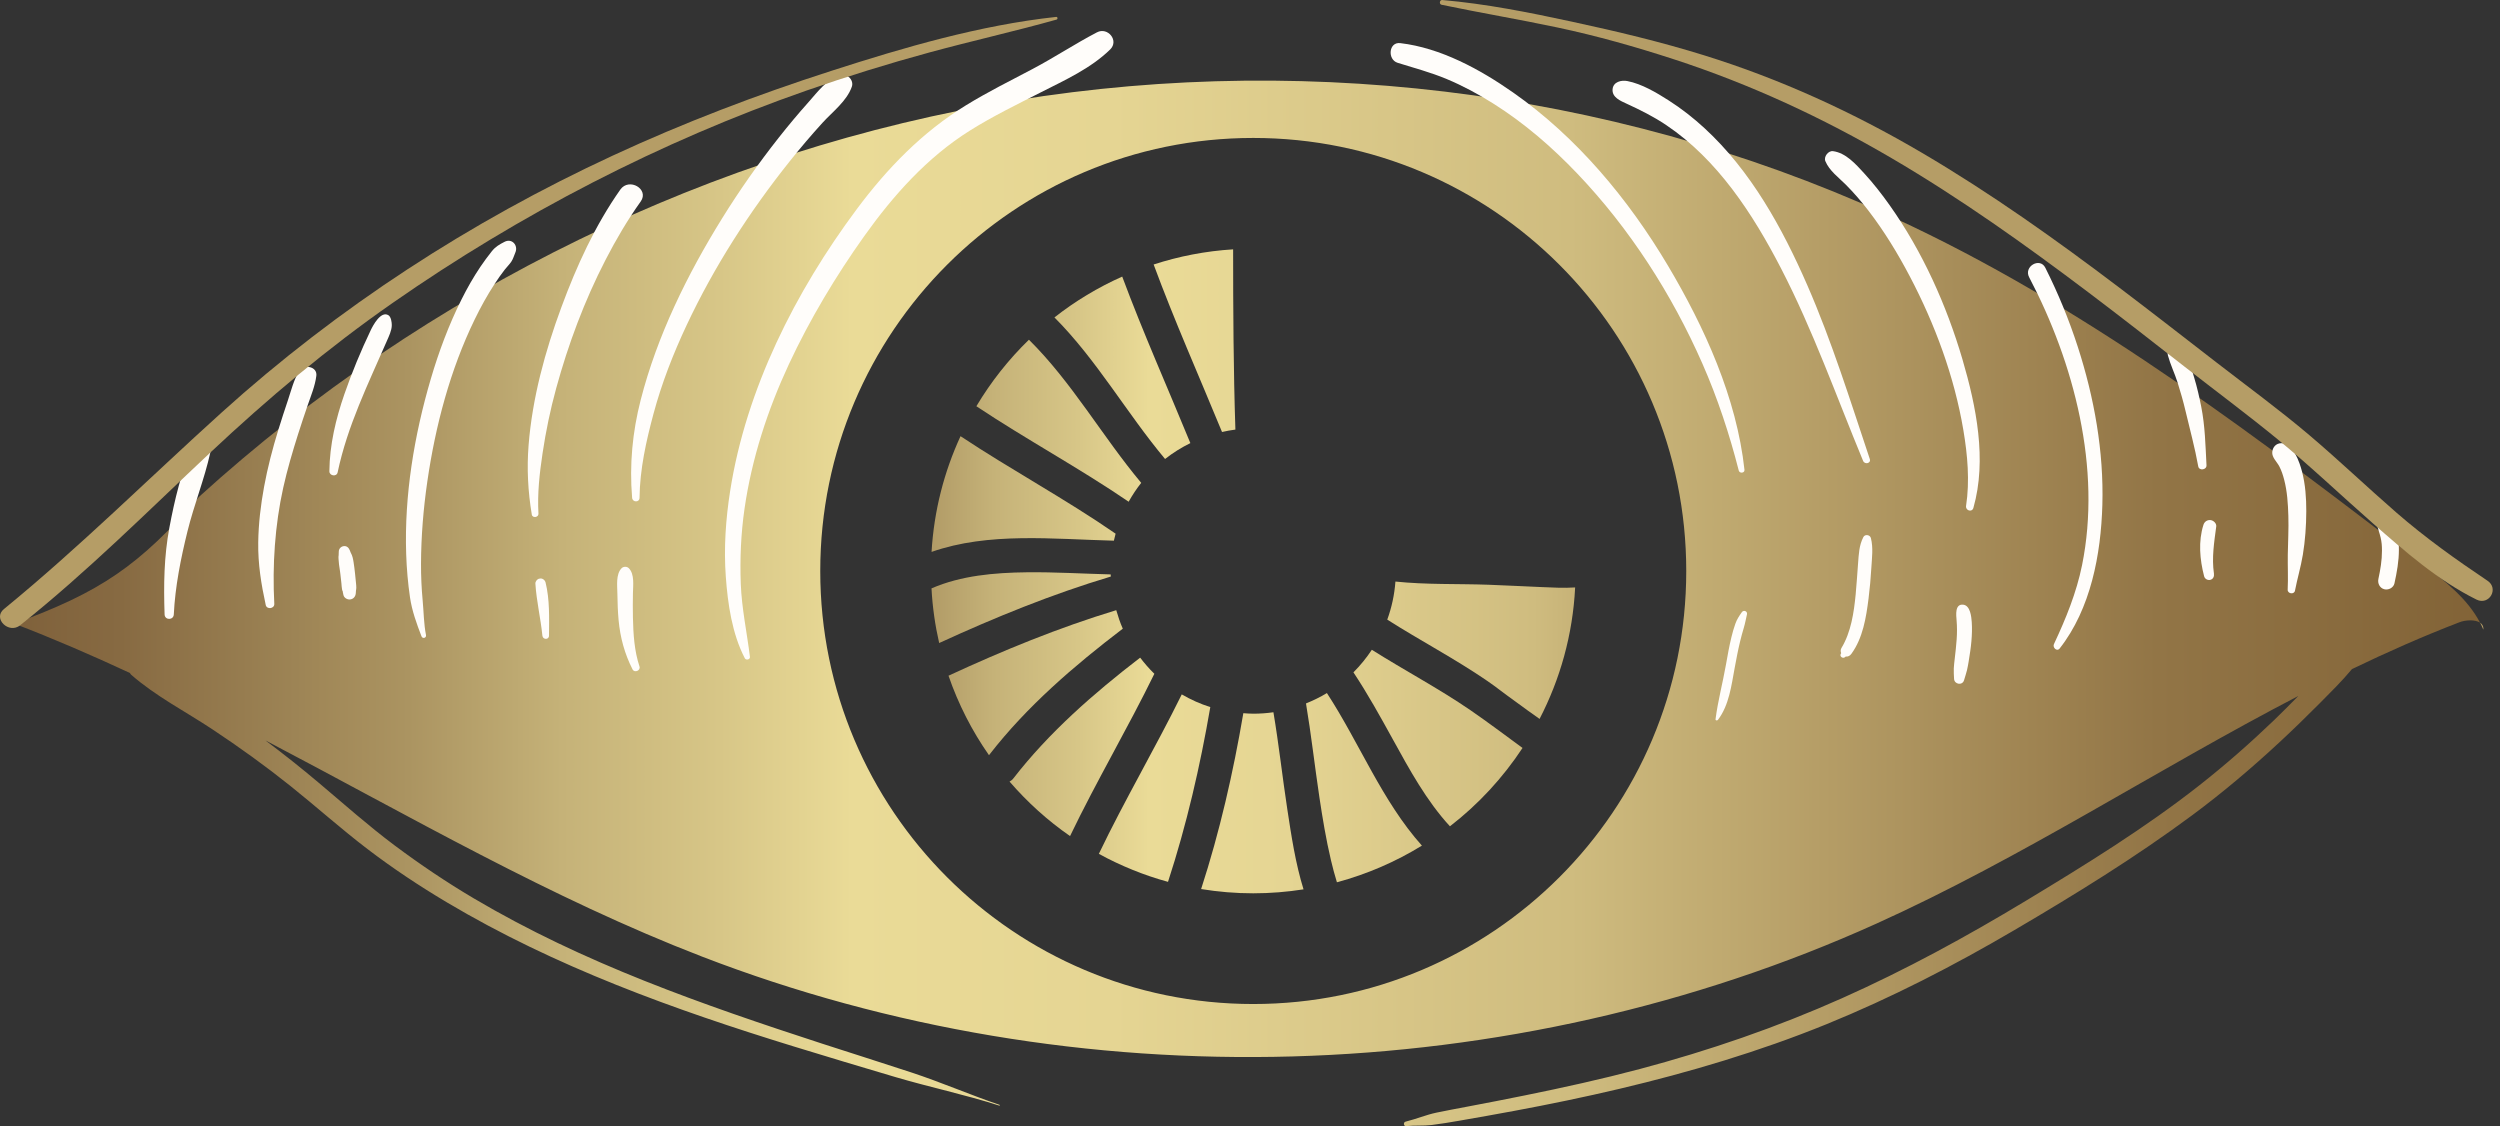 <svg width="222" height="100" viewBox="0 0 222 100" fill="none" xmlns="http://www.w3.org/2000/svg">
<rect x="0" y="0" width="222" height="100" fill="#333333" stroke="none"/>
<path d="M215.237 50.162C200.792 39.09 186.213 27.944 169.797 20.097C145.234 8.364 117.024 4.538 90.16 8.915C63.29 13.291 37.859 25.79 17.703 44.09C12.354 50.248 8.92 52.58 1.257 55.377C4.743 56.708 8.161 58.192 11.541 59.763C11.565 59.819 11.598 59.873 11.653 59.922C13.852 61.842 16.468 63.176 18.893 64.785C21.262 66.356 23.563 68.014 25.784 69.789C28.088 71.631 30.283 73.602 32.629 75.392C34.874 77.106 37.232 78.67 39.659 80.115C49.293 85.853 59.866 89.658 70.544 92.943C73.525 93.86 76.512 94.756 79.503 95.641C82.57 96.548 85.695 97.201 88.74 98.179C88.784 98.193 88.802 98.125 88.759 98.11C86.122 97.214 83.569 96.103 80.925 95.232C78.282 94.362 75.627 93.528 72.98 92.668C67.691 90.947 62.416 89.163 57.247 87.105C52.023 85.025 46.911 82.637 42.067 79.772C39.644 78.338 37.304 76.762 35.048 75.077C32.705 73.325 30.535 71.389 28.3 69.507C26.761 68.21 25.183 66.956 23.572 65.749C36.358 72.454 48.882 79.755 62.342 84.946C95.651 97.794 134.095 96.716 166.633 82.014C179.559 76.175 191.523 68.328 204.094 61.801C203.38 62.522 202.669 63.248 201.937 63.951C199.823 65.981 197.617 67.917 195.313 69.729C190.478 73.532 185.164 76.808 179.905 79.985C174.634 83.168 169.211 86.128 163.584 88.636C157.778 91.225 151.761 93.295 145.618 94.928C142.226 95.829 138.794 96.585 135.355 97.282C133.656 97.626 131.954 97.958 130.25 98.279C129.361 98.447 128.472 98.612 127.586 98.796C126.63 98.995 125.757 99.372 124.81 99.604C124.595 99.657 124.634 100.023 124.863 99.999C125.627 99.918 126.389 99.992 127.145 99.898C127.954 99.799 128.761 99.662 129.564 99.523C131.188 99.242 132.811 98.954 134.433 98.652C137.57 98.068 140.698 97.424 143.804 96.689C150.054 95.21 156.219 93.378 162.173 90.958C167.953 88.608 173.51 85.744 178.889 82.587C184.272 79.428 189.661 76.109 194.677 72.386C197.382 70.379 199.95 68.204 202.417 65.913C203.642 64.775 204.841 63.609 206.019 62.423C206.989 61.445 207.975 60.473 208.855 59.414C211.972 57.912 215.135 56.51 218.372 55.266C218.947 55.039 219.785 55.009 220.226 55.29C219.124 53.18 217.147 51.625 215.237 50.162ZM111.289 89.157C90.05 89.157 72.839 71.94 72.839 50.707C72.839 29.468 90.05 12.25 111.289 12.25C132.528 12.25 149.739 29.468 149.739 50.707C149.739 71.94 132.528 89.157 111.289 89.157Z" fill="url(#paint0_linear_141_40182)"/>
<path d="M220.52 55.916C220.435 55.702 220.337 55.494 220.227 55.292C220.435 55.427 220.551 55.629 220.52 55.916Z" fill="#B59D66"/>
<path d="M104.94 61.663C102.589 66.433 99.878 71.025 97.577 75.822C99.502 76.875 101.559 77.717 103.719 78.308C105.369 73.253 106.573 68.04 107.475 62.79C106.582 62.508 105.735 62.125 104.94 61.663Z" fill="url(#paint1_linear_141_40182)"/>
<path d="M84.227 60.003C85.1 62.537 86.317 64.909 87.824 67.065C87.835 67.049 87.845 67.032 87.856 67.017C91.181 62.727 95.375 59.126 99.704 55.826C99.47 55.298 99.284 54.746 99.123 54.183C94.012 55.735 89.073 57.761 84.227 60.003Z" fill="url(#paint2_linear_141_40182)"/>
<path d="M98.641 51.197C98.638 51.133 98.629 51.072 98.627 51.008C96.146 50.946 93.665 50.79 91.183 50.819C88.318 50.853 85.356 51.103 82.717 52.248C82.805 53.908 83.037 55.529 83.398 57.101C88.356 54.827 93.411 52.762 98.641 51.197Z" fill="url(#paint3_linear_141_40182)"/>
<path d="M89.976 69.136C89.885 69.253 89.77 69.336 89.647 69.405C91.228 71.232 93.028 72.865 95.02 74.244C97.365 69.364 100.131 64.694 102.507 59.831C102.049 59.39 101.634 58.906 101.246 58.4C97.123 61.568 93.151 65.039 89.976 69.136Z" fill="url(#paint4_linear_141_40182)"/>
<path d="M117.166 70.821C117.446 72.679 117.753 74.536 118.184 76.365C118.342 77.036 118.519 77.701 118.718 78.346C121.411 77.622 123.948 76.518 126.265 75.091C122.718 71.121 120.735 66.001 117.829 61.544C117.24 61.901 116.617 62.206 115.972 62.465C116.438 65.24 116.749 68.043 117.166 70.821Z" fill="url(#paint5_linear_141_40182)"/>
<path d="M114.31 71.842C113.876 68.985 113.56 66.101 113.08 63.248C112.495 63.332 111.897 63.376 111.289 63.376C110.991 63.376 110.7 63.352 110.408 63.331C109.51 68.613 108.311 73.86 106.66 78.948C108.167 79.194 109.712 79.326 111.289 79.326C112.809 79.326 114.299 79.203 115.754 78.974C115.035 76.655 114.668 74.192 114.31 71.842Z" fill="url(#paint6_linear_141_40182)"/>
<path d="M132.088 60.477C132.522 60.775 132.945 61.086 133.362 61.408C133.066 61.18 133.425 61.454 133.459 61.479C133.578 61.568 133.696 61.656 133.814 61.744C134.419 62.193 135.029 62.634 135.64 63.075C135.997 63.331 136.356 63.585 136.714 63.84C138.542 60.312 139.663 56.359 139.873 52.164C138.865 52.235 137.834 52.17 136.834 52.13C135.28 52.069 133.728 51.979 132.175 51.925C129.42 51.828 126.649 51.929 123.913 51.642C123.827 52.822 123.578 53.956 123.189 55.023C126.123 56.889 129.217 58.507 132.088 60.477Z" fill="url(#paint7_linear_141_40182)"/>
<path d="M130.574 63.065C127.751 61.128 124.711 59.529 121.82 57.701C121.34 58.421 120.797 59.096 120.185 59.703C121.45 61.609 122.562 63.621 123.668 65.627C125.157 68.327 126.658 71.098 128.754 73.375C131.271 71.434 133.448 69.078 135.201 66.418C133.658 65.293 132.131 64.134 130.574 63.065Z" fill="url(#paint8_linear_141_40182)"/>
<path d="M99.652 24.561C97.492 25.525 95.471 26.744 93.634 28.187C97.389 31.952 100.045 36.68 103.458 40.757C104.151 40.212 104.904 39.741 105.704 39.348C103.682 34.42 101.512 29.551 99.652 24.561Z" fill="url(#paint9_linear_141_40182)"/>
<path d="M108.516 38.361C108.906 38.274 109.3 38.198 109.703 38.147C109.528 32.814 109.503 27.478 109.501 22.142C107.051 22.293 104.687 22.757 102.443 23.487C104.302 28.51 106.479 33.408 108.516 38.361Z" fill="url(#paint10_linear_141_40182)"/>
<path d="M85.295 38.733C83.838 41.891 82.936 45.357 82.722 49.01C87.788 47.229 93.504 47.878 98.912 48.012C98.958 47.803 99.01 47.596 99.066 47.391C94.604 44.307 89.813 41.733 85.295 38.733Z" fill="url(#paint11_linear_141_40182)"/>
<path d="M100.224 44.553C100.553 43.965 100.925 43.404 101.34 42.878C97.883 38.748 95.198 33.953 91.369 30.167C89.566 31.916 87.996 33.904 86.701 36.074C91.13 39.024 95.829 41.553 100.224 44.553Z" fill="url(#paint12_linear_141_40182)"/>
<path d="M97.411 2.871C95.462 3.887 93.626 5.108 91.677 6.134C89.7 7.174 87.698 8.174 85.791 9.342C81.902 11.726 78.776 14.953 76.065 18.595C70.635 25.89 66.252 34.548 64.838 43.595C64.445 46.109 64.267 48.651 64.45 51.191C64.625 53.622 65.006 56.268 66.139 58.452C66.245 58.657 66.624 58.573 66.594 58.329C66.328 56.156 65.864 54.035 65.781 51.837C65.698 49.613 65.796 47.366 66.115 45.162C66.758 40.719 68.165 36.391 70.06 32.33C71.913 28.359 74.206 24.531 76.747 20.963C79.313 17.361 82.324 13.988 86.092 11.617C88.13 10.335 90.298 9.28 92.442 8.192C94.563 7.115 96.867 6.073 98.584 4.392C99.39 3.603 98.369 2.371 97.411 2.871Z" fill="#FFFDFA"/>
<path d="M56.787 59.182C56.325 57.794 56.237 56.304 56.204 54.849C56.187 54.125 56.193 53.401 56.205 52.678C56.216 52.005 56.359 50.992 55.849 50.466C55.677 50.288 55.363 50.286 55.19 50.466C54.681 50.996 54.814 52 54.823 52.678C54.835 53.48 54.858 54.28 54.932 55.078C55.076 56.618 55.467 58.059 56.17 59.441C56.343 59.78 56.907 59.545 56.787 59.182Z" fill="#FFFDFA"/>
<path d="M74.601 6.658C73.404 7.049 72.596 8.174 71.782 9.086C70.868 10.11 69.988 11.164 69.138 12.242C67.336 14.526 65.665 16.906 64.132 19.377C61.031 24.378 58.364 29.788 56.895 35.508C56.161 38.365 55.886 41.263 56.132 44.204C56.167 44.621 56.787 44.635 56.791 44.204C56.818 41.671 57.38 39.162 58.036 36.724C58.761 34.026 59.783 31.409 60.97 28.881C63.41 23.686 66.553 18.799 70.132 14.317C71.062 13.151 72.027 12.013 73.032 10.91C73.931 9.921 75.193 8.985 75.643 7.7C75.853 7.098 75.192 6.466 74.601 6.658Z" fill="#FFFDFA"/>
<path d="M48.443 51.707C48.399 51.528 48.194 51.352 48.001 51.37C47.961 51.374 47.919 51.38 47.879 51.387C47.694 51.421 47.531 51.642 47.543 51.829C47.639 53.38 48.012 54.9 48.164 56.447C48.2 56.816 48.749 56.833 48.752 56.447C48.763 54.873 48.824 53.246 48.443 51.707Z" fill="#FFFDFA"/>
<path d="M55.086 16.834C52.842 20.018 51.202 23.626 49.855 27.269C48.403 31.194 47.271 35.343 46.939 39.529C46.775 41.607 46.882 43.641 47.224 45.696C47.279 46.03 47.836 45.953 47.816 45.616C47.708 43.828 47.916 42.013 48.18 40.244C48.471 38.304 48.868 36.382 49.387 34.489C50.463 30.559 51.895 26.72 53.762 23.095C54.688 21.296 55.719 19.54 56.895 17.892C57.677 16.794 55.858 15.739 55.086 16.834Z" fill="#FFFDFA"/>
<path d="M44.81 21.471C44.345 21.71 44.002 21.901 43.669 22.318C43.314 22.764 42.975 23.223 42.656 23.695C42.031 24.622 41.478 25.598 40.979 26.598C39.852 28.851 38.967 31.227 38.257 33.642C36.785 38.642 35.894 43.98 36.069 49.203C36.112 50.488 36.221 51.77 36.407 53.043C36.582 54.244 36.995 55.372 37.427 56.502C37.522 56.751 37.88 56.658 37.828 56.391C37.628 55.369 37.63 54.361 37.533 53.329C37.431 52.243 37.383 51.155 37.387 50.064C37.395 47.62 37.598 45.151 37.95 42.734C38.667 37.81 39.972 32.852 42.153 28.365C42.678 27.282 43.261 26.225 43.92 25.217C44.208 24.777 44.508 24.343 44.834 23.928C45.018 23.693 45.248 23.473 45.412 23.224C45.578 22.972 45.643 22.696 45.763 22.423C46.038 21.797 45.468 21.134 44.81 21.471Z" fill="#FFFDFA"/>
<path d="M31.612 51.771C31.586 51.476 31.556 51.181 31.523 50.886C31.487 50.571 31.451 50.254 31.401 49.94C31.357 49.667 31.3 49.335 31.149 49.088C31.118 49.01 31.087 48.931 31.055 48.852C30.962 48.624 30.774 48.458 30.512 48.498C30.266 48.535 30.089 48.733 30.083 48.984C30.08 49.087 30.076 49.189 30.073 49.291C30.051 49.406 30.052 49.518 30.064 49.659C30.077 49.816 30.085 49.976 30.106 50.133C30.129 50.303 30.156 50.471 30.181 50.64C30.182 50.654 30.196 50.752 30.199 50.771C30.207 50.833 30.215 50.894 30.223 50.957C30.258 51.24 30.29 51.523 30.318 51.807C30.335 51.983 30.34 52.165 30.374 52.339C30.389 52.417 30.416 52.49 30.455 52.56C30.43 52.535 30.427 52.541 30.443 52.58C30.46 52.663 30.477 52.745 30.495 52.828C30.55 53.098 30.851 53.268 31.108 53.229C31.394 53.186 31.574 52.964 31.594 52.68C31.599 52.606 31.603 52.532 31.609 52.459C31.615 52.384 31.637 52.324 31.64 52.204C31.644 52.06 31.624 51.913 31.612 51.771Z" fill="#FFFDFA"/>
<path d="M34.487 27.989C33.816 27.584 33.119 28.906 32.922 29.32C32.047 31.149 31.25 33.074 30.586 34.989C29.818 37.204 29.272 39.495 29.249 41.848C29.245 42.26 29.894 42.367 29.982 41.947C30.852 37.817 32.675 34.132 34.347 30.291C34.535 29.858 34.792 29.345 34.791 28.864C34.79 28.621 34.73 28.136 34.487 27.989Z" fill="#FFFDFA"/>
<path d="M26.555 32.957C26.084 33.737 25.859 34.669 25.571 35.529C25.273 36.415 24.983 37.303 24.708 38.197C24.199 39.849 23.764 41.522 23.451 43.222C23.15 44.856 22.953 46.512 22.931 48.174C22.905 50.09 23.192 51.861 23.597 53.724C23.689 54.148 24.381 54.059 24.358 53.621C24.178 50.207 24.41 46.646 25.152 43.306C25.509 41.699 25.975 40.117 26.472 38.548C26.741 37.699 27.025 36.853 27.314 36.01C27.612 35.139 27.975 34.29 28.091 33.373C28.2 32.518 26.942 32.313 26.555 32.957Z" fill="#FFFDFA"/>
<path d="M17.114 39.535C16.116 41.84 15.502 44.391 15.041 46.857C14.56 49.431 14.527 51.953 14.616 54.563C14.634 55.09 15.408 55.088 15.434 54.563C15.553 52.085 16.056 49.584 16.649 47.177C17.229 44.826 18.154 42.552 18.674 40.192C18.869 39.305 17.517 38.602 17.114 39.535Z" fill="#FFFDFA"/>
<path d="M154.672 54.364C154.432 54.713 154.248 54.976 154.103 55.379C153.962 55.772 153.849 56.171 153.751 56.576C153.555 57.381 153.411 58.196 153.267 59.011C152.979 60.633 152.552 62.235 152.339 63.867C152.323 63.995 152.495 64.003 152.553 63.925C153.546 62.614 153.746 60.881 154.04 59.308C154.186 58.52 154.333 57.731 154.523 56.952C154.621 56.548 154.731 56.144 154.851 55.745C154.972 55.343 155.035 54.962 155.13 54.557C155.198 54.274 154.832 54.131 154.672 54.364Z" fill="#FFFDFA"/>
<path d="M148.124 23.607C144.608 17.683 140.018 12.172 134.348 8.203C131.423 6.155 127.934 4.252 124.342 3.829C123.312 3.708 123.19 5.29 124.106 5.576C125.567 6.032 127.046 6.425 128.461 7.016C129.901 7.617 131.283 8.364 132.603 9.195C135.355 10.927 137.828 13.069 140.069 15.419C144.719 20.296 148.461 26.125 151.171 32.286C152.519 35.347 153.574 38.55 154.402 41.788C154.472 42.062 154.941 42.015 154.909 41.72C154.218 35.333 151.372 29.081 148.124 23.607Z" fill="#FFFDFA"/>
<path d="M166.135 47.781C166.061 47.485 165.611 47.412 165.466 47.693C165.081 48.44 165.061 49.213 164.996 50.036C164.923 50.951 164.873 51.867 164.784 52.78C164.627 54.396 164.374 56.133 163.519 57.547C163.436 57.684 163.436 57.856 163.496 58.001C163.486 58.018 163.477 58.034 163.467 58.05C163.321 58.297 163.648 58.523 163.851 58.346C163.867 58.332 163.882 58.316 163.899 58.302C164.094 58.326 164.269 58.244 164.402 58.062C165.427 56.655 165.714 54.839 165.927 53.153C166.042 52.238 166.123 51.319 166.177 50.399C166.229 49.515 166.353 48.649 166.135 47.781Z" fill="#FFFDFA"/>
<path d="M166.038 40.761C164.294 35.555 162.678 30.337 160.475 25.296C158.258 20.222 155.477 15.174 151.361 11.382C150.372 10.471 149.304 9.635 148.17 8.912C147.086 8.22 145.792 7.449 144.515 7.199C143.971 7.093 143.268 7.265 143.199 7.906C143.119 8.647 143.919 8.967 144.466 9.218C145.676 9.774 146.846 10.359 147.955 11.104C152.527 14.172 155.672 19.03 158.159 23.839C161.003 29.341 163.075 35.212 165.443 40.926C165.591 41.281 166.168 41.147 166.038 40.761Z" fill="#FFFDFA"/>
<path d="M175.092 55.25C175.057 54.755 174.962 53.76 174.325 53.695C173.583 53.621 173.706 54.62 173.745 55.084C173.793 55.646 173.791 56.207 173.752 56.769C173.711 57.345 173.648 57.92 173.58 58.493C173.546 58.782 173.511 59.068 173.496 59.359C173.48 59.673 173.509 59.966 173.521 60.278C173.54 60.779 174.268 60.9 174.409 60.398C174.492 60.1 174.597 59.82 174.668 59.517C174.73 59.253 174.776 58.988 174.82 58.72C174.916 58.129 175.01 57.537 175.061 56.941C175.109 56.379 175.13 55.813 175.092 55.25Z" fill="#FFFDFA"/>
<path d="M174.269 31.922C172.855 27.104 170.722 22.348 167.814 18.24C167.111 17.247 166.358 16.281 165.534 15.385C164.784 14.568 163.913 13.575 162.77 13.422C162.348 13.366 161.928 13.922 162.092 14.312C162.456 15.179 163.265 15.75 163.917 16.408C164.631 17.127 165.296 17.897 165.913 18.7C167.317 20.527 168.524 22.511 169.594 24.549C171.833 28.81 173.546 33.44 174.347 38.195C174.716 40.389 174.926 42.708 174.587 44.921C174.523 45.339 175.115 45.528 175.237 45.1C176.454 40.825 175.49 36.086 174.269 31.922Z" fill="#FFFDFA"/>
<path d="M184.514 30.816C183.733 28.399 182.764 26.042 181.623 23.773C181.143 22.82 179.687 23.663 180.185 24.613C184.185 32.232 186.627 41.608 184.886 50.19C184.389 52.64 183.448 54.939 182.39 57.195C182.247 57.499 182.653 57.896 182.897 57.586C185.663 54.063 186.564 49.225 186.689 44.84C186.824 40.094 185.97 35.322 184.514 30.816Z" fill="#FFFDFA"/>
<path d="M196.802 46.752C196.839 46.472 196.555 46.215 196.302 46.185C196.012 46.15 195.758 46.318 195.668 46.599C195.195 48.072 195.344 49.696 195.726 51.173C195.788 51.409 196.05 51.553 196.282 51.489C196.541 51.418 196.633 51.176 196.598 50.933C196.392 49.533 196.619 48.142 196.802 46.752Z" fill="#FFFDFA"/>
<path d="M195.469 36.112C195.299 35.253 195.105 34.396 194.851 33.558C194.594 32.71 194.336 31.755 193.876 30.995C193.441 30.276 192.29 30.743 192.513 31.57C192.731 32.38 193.115 33.162 193.369 33.965C193.634 34.802 193.873 35.642 194.075 36.496C194.461 38.129 194.908 39.764 195.204 41.414C195.278 41.828 195.958 41.733 195.937 41.315C195.845 39.56 195.812 37.845 195.469 36.112Z" fill="#FFFDFA"/>
<path d="M204.421 41.879C204.208 41.064 203.629 39.308 202.562 39.355C202.109 39.374 201.816 39.701 201.777 40.14C201.735 40.622 202.191 41.006 202.403 41.414C202.598 41.789 202.729 42.192 202.835 42.601C203.108 43.649 203.172 44.731 203.206 45.809C203.243 46.958 203.173 48.102 203.156 49.251C203.141 50.291 203.196 51.325 203.146 52.364C203.129 52.73 203.723 52.82 203.794 52.451C204.001 51.382 204.312 50.348 204.491 49.272C204.702 48.003 204.793 46.685 204.798 45.4C204.801 44.227 204.718 43.017 204.421 41.879Z" fill="#FFFDFA"/>
<path d="M212.168 45.928C211.675 45.445 210.977 45.946 211.083 46.559C211.152 46.956 211.312 47.346 211.402 47.741C211.493 48.137 211.518 48.462 211.518 48.907C211.518 49.78 211.381 50.56 211.201 51.414C211.119 51.804 211.316 52.212 211.717 52.323C212.087 52.425 212.539 52.198 212.626 51.807C212.842 50.828 213.024 49.823 213.022 48.817C213.02 47.861 212.891 46.635 212.168 45.928Z" fill="#FFFDFA"/>
<path d="M220.892 51.57C218.07 49.678 215.359 47.744 212.791 45.511C210.2 43.258 207.715 40.887 205.098 38.665C202.423 36.395 199.581 34.323 196.808 32.175C193.957 29.967 191.113 27.753 188.239 25.576C182.583 21.291 176.802 17.174 170.679 13.575C164.556 9.976 158.112 7.019 151.323 4.911C147.456 3.71 143.555 2.781 139.601 1.928C135.777 1.102 131.971 0.34 128.07 0.001C127.83 -0.02 127.777 0.374 128.013 0.424C131.441 1.141 134.896 1.718 138.323 2.445C141.802 3.182 145.28 4.168 148.661 5.271C155.452 7.486 161.847 10.453 168.007 14.064C174.095 17.633 179.857 21.74 185.486 25.99C188.33 28.138 191.139 30.332 193.947 32.527C196.702 34.68 199.517 36.77 202.223 38.984C205.147 41.377 207.882 43.989 210.72 46.479C213.541 48.955 216.528 51.573 219.915 53.243C221.033 53.795 221.932 52.268 220.892 51.57Z" fill="#B59D66"/>
<path d="M93.788 1.501C87.006 2.239 80.315 4.2 73.838 6.287C67.222 8.417 60.723 10.893 54.415 13.816C41.771 19.674 30.026 27.282 19.68 36.632C13.238 42.453 7.075 48.583 0.348 54.085C-0.672 54.919 0.777 56.331 1.788 55.525C7.75 50.779 13.133 45.389 18.683 40.18C23.785 35.391 29.112 30.908 34.858 26.906C46.163 19.032 58.6 12.582 71.615 8.042C75.226 6.782 78.882 5.651 82.572 4.647C86.311 3.631 90.09 2.785 93.821 1.74C93.948 1.705 93.929 1.485 93.788 1.501Z" fill="#B59D66"/>
<defs>
<linearGradient id="paint0_linear_141_40182" x1="1.257" y1="53.579" x2="220.226" y2="53.579" gradientUnits="userSpaceOnUse">
<stop stop-color="#7F613B"/>
<stop offset="0.043" stop-color="#876A42"/>
<stop offset="0.114" stop-color="#9D8455"/>
<stop offset="0.122" stop-color="#A08757"/>
<stop offset="0.16" stop-color="#AB9461"/>
<stop offset="0.222" stop-color="#C5B278"/>
<stop offset="0.286" stop-color="#D7C687"/>
<stop offset="0.34" stop-color="#EADB97"/>
<stop offset="0.445" stop-color="#E5D593"/>
<stop offset="0.631" stop-color="#CFBC7F"/>
<stop offset="0.734" stop-color="#B59D66"/>
<stop offset="0.869" stop-color="#927546"/>
<stop offset="1" stop-color="#826337"/>
</linearGradient>
<linearGradient id="paint1_linear_141_40182" x1="62.174" y1="69.986" x2="179.439" y2="69.986" gradientUnits="userSpaceOnUse">
<stop stop-color="#7F613B"/>
<stop offset="0.043" stop-color="#876A42"/>
<stop offset="0.114" stop-color="#9D8455"/>
<stop offset="0.122" stop-color="#A08757"/>
<stop offset="0.16" stop-color="#AB9461"/>
<stop offset="0.222" stop-color="#C5B278"/>
<stop offset="0.286" stop-color="#D7C687"/>
<stop offset="0.34" stop-color="#EADB97"/>
<stop offset="0.445" stop-color="#E5D593"/>
<stop offset="0.631" stop-color="#CFBC7F"/>
<stop offset="0.734" stop-color="#B59D66"/>
<stop offset="0.869" stop-color="#927546"/>
<stop offset="1" stop-color="#826337"/>
</linearGradient>
<linearGradient id="paint2_linear_141_40182" x1="62.174" y1="60.624" x2="179.439" y2="60.624" gradientUnits="userSpaceOnUse">
<stop stop-color="#7F613B"/>
<stop offset="0.043" stop-color="#876A42"/>
<stop offset="0.114" stop-color="#9D8455"/>
<stop offset="0.122" stop-color="#A08757"/>
<stop offset="0.16" stop-color="#AB9461"/>
<stop offset="0.222" stop-color="#C5B278"/>
<stop offset="0.286" stop-color="#D7C687"/>
<stop offset="0.34" stop-color="#EADB97"/>
<stop offset="0.445" stop-color="#E5D593"/>
<stop offset="0.631" stop-color="#CFBC7F"/>
<stop offset="0.734" stop-color="#B59D66"/>
<stop offset="0.869" stop-color="#927546"/>
<stop offset="1" stop-color="#826337"/>
</linearGradient>
<linearGradient id="paint3_linear_141_40182" x1="62.174" y1="53.958" x2="179.439" y2="53.958" gradientUnits="userSpaceOnUse">
<stop stop-color="#7F613B"/>
<stop offset="0.043" stop-color="#876A42"/>
<stop offset="0.114" stop-color="#9D8455"/>
<stop offset="0.122" stop-color="#A08757"/>
<stop offset="0.16" stop-color="#AB9461"/>
<stop offset="0.222" stop-color="#C5B278"/>
<stop offset="0.286" stop-color="#D7C687"/>
<stop offset="0.34" stop-color="#EADB97"/>
<stop offset="0.445" stop-color="#E5D593"/>
<stop offset="0.631" stop-color="#CFBC7F"/>
<stop offset="0.734" stop-color="#B59D66"/>
<stop offset="0.869" stop-color="#927546"/>
<stop offset="1" stop-color="#826337"/>
</linearGradient>
<linearGradient id="paint4_linear_141_40182" x1="62.174" y1="66.322" x2="179.439" y2="66.322" gradientUnits="userSpaceOnUse">
<stop stop-color="#7F613B"/>
<stop offset="0.043" stop-color="#876A42"/>
<stop offset="0.114" stop-color="#9D8455"/>
<stop offset="0.122" stop-color="#A08757"/>
<stop offset="0.16" stop-color="#AB9461"/>
<stop offset="0.222" stop-color="#C5B278"/>
<stop offset="0.286" stop-color="#D7C687"/>
<stop offset="0.34" stop-color="#EADB97"/>
<stop offset="0.445" stop-color="#E5D593"/>
<stop offset="0.631" stop-color="#CFBC7F"/>
<stop offset="0.734" stop-color="#B59D66"/>
<stop offset="0.869" stop-color="#927546"/>
<stop offset="1" stop-color="#826337"/>
</linearGradient>
<linearGradient id="paint5_linear_141_40182" x1="62.174" y1="69.945" x2="179.439" y2="69.945" gradientUnits="userSpaceOnUse">
<stop stop-color="#7F613B"/>
<stop offset="0.043" stop-color="#876A42"/>
<stop offset="0.114" stop-color="#9D8455"/>
<stop offset="0.122" stop-color="#A08757"/>
<stop offset="0.16" stop-color="#AB9461"/>
<stop offset="0.222" stop-color="#C5B278"/>
<stop offset="0.286" stop-color="#D7C687"/>
<stop offset="0.34" stop-color="#EADB97"/>
<stop offset="0.445" stop-color="#E5D593"/>
<stop offset="0.631" stop-color="#CFBC7F"/>
<stop offset="0.734" stop-color="#B59D66"/>
<stop offset="0.869" stop-color="#927546"/>
<stop offset="1" stop-color="#826337"/>
</linearGradient>
<linearGradient id="paint6_linear_141_40182" x1="62.174" y1="71.288" x2="179.44" y2="71.288" gradientUnits="userSpaceOnUse">
<stop stop-color="#7F613B"/>
<stop offset="0.043" stop-color="#876A42"/>
<stop offset="0.114" stop-color="#9D8455"/>
<stop offset="0.122" stop-color="#A08757"/>
<stop offset="0.16" stop-color="#AB9461"/>
<stop offset="0.222" stop-color="#C5B278"/>
<stop offset="0.286" stop-color="#D7C687"/>
<stop offset="0.34" stop-color="#EADB97"/>
<stop offset="0.445" stop-color="#E5D593"/>
<stop offset="0.631" stop-color="#CFBC7F"/>
<stop offset="0.734" stop-color="#B59D66"/>
<stop offset="0.869" stop-color="#927546"/>
<stop offset="1" stop-color="#826337"/>
</linearGradient>
<linearGradient id="paint7_linear_141_40182" x1="62.175" y1="57.741" x2="179.44" y2="57.741" gradientUnits="userSpaceOnUse">
<stop stop-color="#7F613B"/>
<stop offset="0.043" stop-color="#876A42"/>
<stop offset="0.114" stop-color="#9D8455"/>
<stop offset="0.122" stop-color="#A08757"/>
<stop offset="0.16" stop-color="#AB9461"/>
<stop offset="0.222" stop-color="#C5B278"/>
<stop offset="0.286" stop-color="#D7C687"/>
<stop offset="0.34" stop-color="#EADB97"/>
<stop offset="0.445" stop-color="#E5D593"/>
<stop offset="0.631" stop-color="#CFBC7F"/>
<stop offset="0.734" stop-color="#B59D66"/>
<stop offset="0.869" stop-color="#927546"/>
<stop offset="1" stop-color="#826337"/>
</linearGradient>
<linearGradient id="paint8_linear_141_40182" x1="62.174" y1="65.538" x2="179.439" y2="65.538" gradientUnits="userSpaceOnUse">
<stop stop-color="#7F613B"/>
<stop offset="0.043" stop-color="#876A42"/>
<stop offset="0.114" stop-color="#9D8455"/>
<stop offset="0.122" stop-color="#A08757"/>
<stop offset="0.16" stop-color="#AB9461"/>
<stop offset="0.222" stop-color="#C5B278"/>
<stop offset="0.286" stop-color="#D7C687"/>
<stop offset="0.34" stop-color="#EADB97"/>
<stop offset="0.445" stop-color="#E5D593"/>
<stop offset="0.631" stop-color="#CFBC7F"/>
<stop offset="0.734" stop-color="#B59D66"/>
<stop offset="0.869" stop-color="#927546"/>
<stop offset="1" stop-color="#826337"/>
</linearGradient>
<linearGradient id="paint9_linear_141_40182" x1="62.173" y1="32.659" x2="179.438" y2="32.659" gradientUnits="userSpaceOnUse">
<stop stop-color="#7F613B"/>
<stop offset="0.043" stop-color="#876A42"/>
<stop offset="0.114" stop-color="#9D8455"/>
<stop offset="0.122" stop-color="#A08757"/>
<stop offset="0.16" stop-color="#AB9461"/>
<stop offset="0.222" stop-color="#C5B278"/>
<stop offset="0.286" stop-color="#D7C687"/>
<stop offset="0.34" stop-color="#EADB97"/>
<stop offset="0.445" stop-color="#E5D593"/>
<stop offset="0.631" stop-color="#CFBC7F"/>
<stop offset="0.734" stop-color="#B59D66"/>
<stop offset="0.869" stop-color="#927546"/>
<stop offset="1" stop-color="#826337"/>
</linearGradient>
<linearGradient id="paint10_linear_141_40182" x1="62.174" y1="30.252" x2="179.439" y2="30.252" gradientUnits="userSpaceOnUse">
<stop stop-color="#7F613B"/>
<stop offset="0.043" stop-color="#876A42"/>
<stop offset="0.114" stop-color="#9D8455"/>
<stop offset="0.122" stop-color="#A08757"/>
<stop offset="0.16" stop-color="#AB9461"/>
<stop offset="0.222" stop-color="#C5B278"/>
<stop offset="0.286" stop-color="#D7C687"/>
<stop offset="0.34" stop-color="#EADB97"/>
<stop offset="0.445" stop-color="#E5D593"/>
<stop offset="0.631" stop-color="#CFBC7F"/>
<stop offset="0.734" stop-color="#B59D66"/>
<stop offset="0.869" stop-color="#927546"/>
<stop offset="1" stop-color="#826337"/>
</linearGradient>
<linearGradient id="paint11_linear_141_40182" x1="62.174" y1="43.872" x2="179.439" y2="43.872" gradientUnits="userSpaceOnUse">
<stop stop-color="#7F613B"/>
<stop offset="0.043" stop-color="#876A42"/>
<stop offset="0.114" stop-color="#9D8455"/>
<stop offset="0.122" stop-color="#A08757"/>
<stop offset="0.16" stop-color="#AB9461"/>
<stop offset="0.222" stop-color="#C5B278"/>
<stop offset="0.286" stop-color="#D7C687"/>
<stop offset="0.34" stop-color="#EADB97"/>
<stop offset="0.445" stop-color="#E5D593"/>
<stop offset="0.631" stop-color="#CFBC7F"/>
<stop offset="0.734" stop-color="#B59D66"/>
<stop offset="0.869" stop-color="#927546"/>
<stop offset="1" stop-color="#826337"/>
</linearGradient>
<linearGradient id="paint12_linear_141_40182" x1="62.174" y1="37.36" x2="179.438" y2="37.36" gradientUnits="userSpaceOnUse">
<stop stop-color="#7F613B"/>
<stop offset="0.043" stop-color="#876A42"/>
<stop offset="0.114" stop-color="#9D8455"/>
<stop offset="0.122" stop-color="#A08757"/>
<stop offset="0.16" stop-color="#AB9461"/>
<stop offset="0.222" stop-color="#C5B278"/>
<stop offset="0.286" stop-color="#D7C687"/>
<stop offset="0.34" stop-color="#EADB97"/>
<stop offset="0.445" stop-color="#E5D593"/>
<stop offset="0.631" stop-color="#CFBC7F"/>
<stop offset="0.734" stop-color="#B59D66"/>
<stop offset="0.869" stop-color="#927546"/>
<stop offset="1" stop-color="#826337"/>
</linearGradient>
</defs>
</svg>
